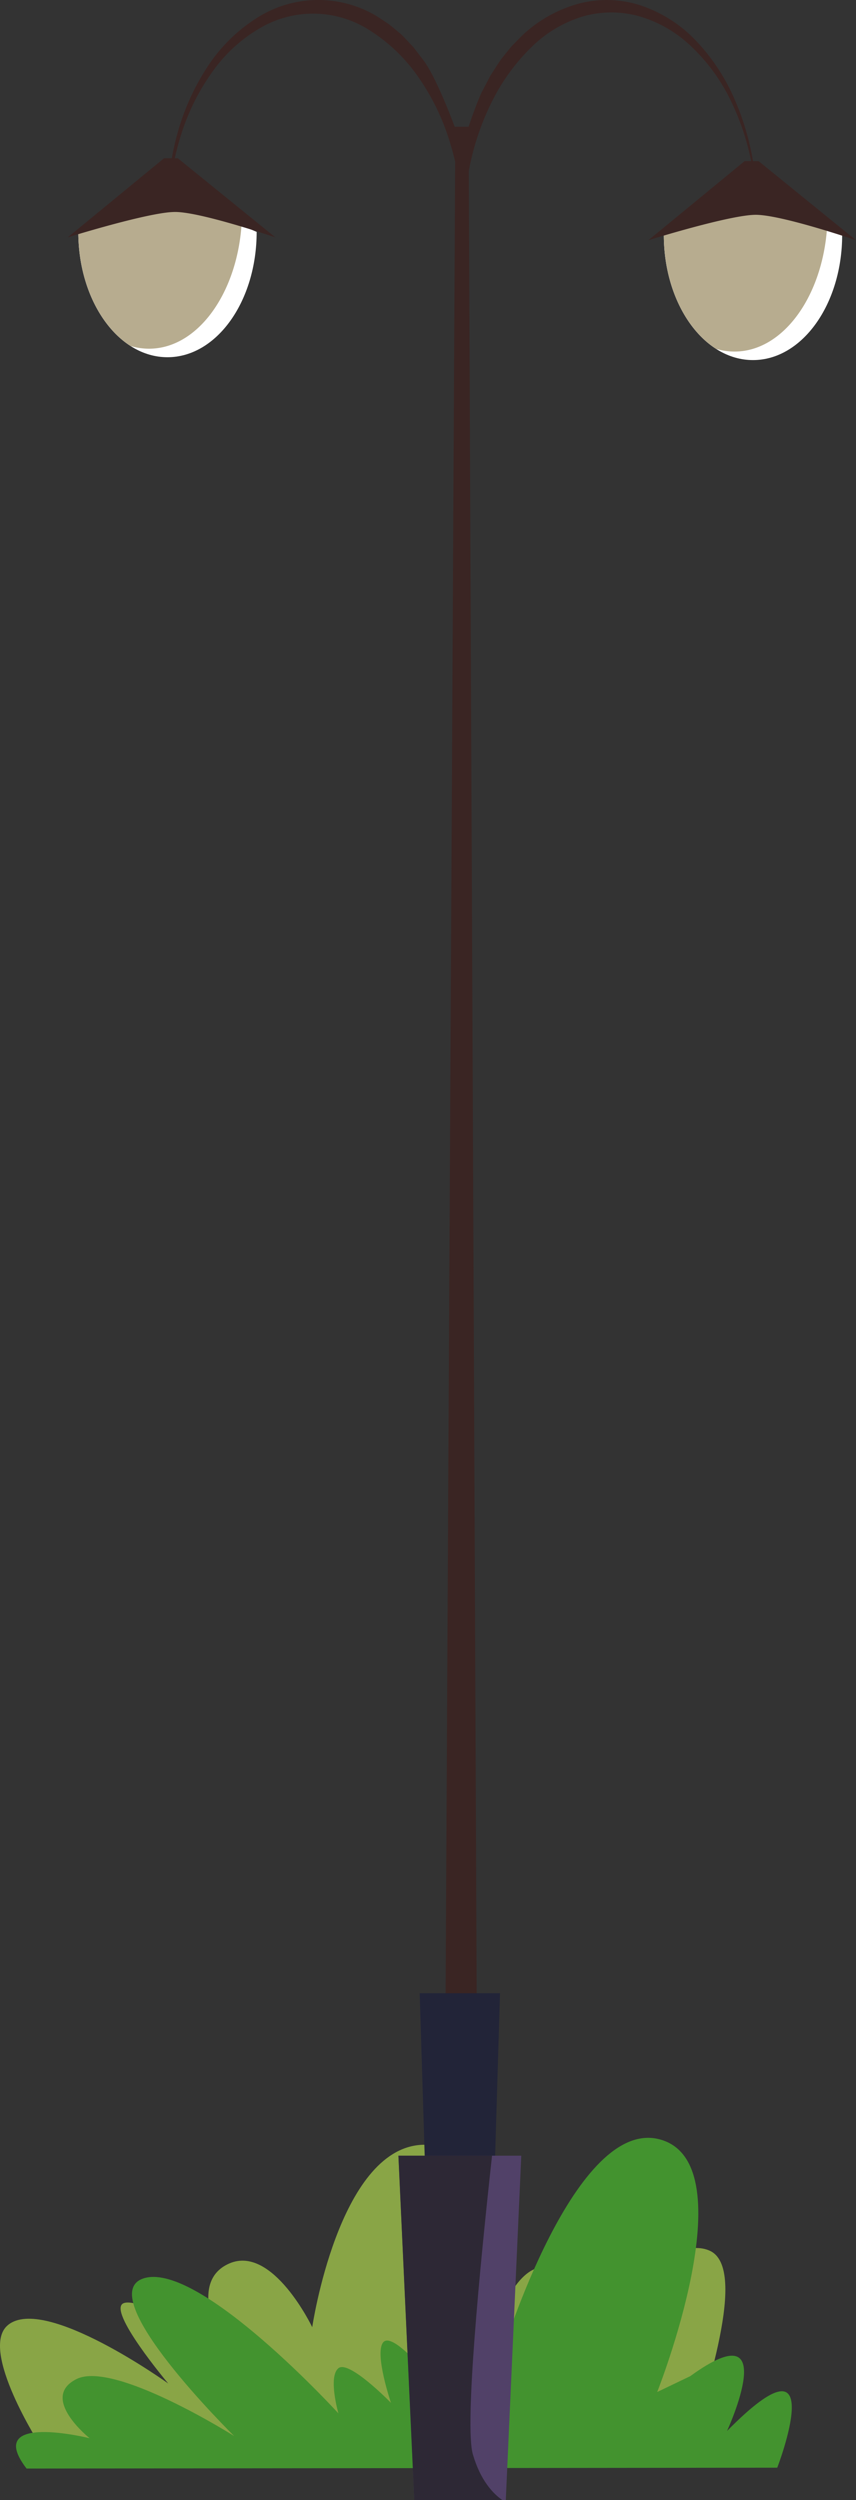 <svg xmlns="http://www.w3.org/2000/svg" width="157.293" height="459.196" viewBox="0 0 157.293 459.196">
  <rect x="0" y="0" width="157.293" height="459.196" fill="#333333" stroke="none"/>
  <g id="Group_607" data-name="Group 607" transform="translate(-96.077 -320.664)">
    <g id="Group_543" data-name="Group 543" transform="translate(-1670 -43)">
      <path id="Path_366" data-name="Path 366" d="M1896.6,777.1c-7.16-3.5-22.21,10.92-22.21,10.92s-8.53-19.4-17.14,2.28c0,0,1.45-33.6-13.76-32.7s-20.04,33.49-20.04,33.49-7.24-15.14-15.21-11.71-1.21,15.17-1.21,15.17-15.13-9.16-18.25-7.86,8.21,14.75,8.21,14.75-22.69-16.31-29.45-10.74c-5.44,4.48,6.04,22.27,6.04,22.27s52.22,2.69,54.31,2.82,66.62-3.91,66.14-5.55S1904.25,780.84,1896.6,777.1Z" fill="#89a546"/>
      <path id="Path_367" data-name="Path 367" d="M1908.9,816.9s10.19-26.45-9.23-6.74c0,0,10.41-22.54-6.76-10.07l-6.07,2.91s16.5-41.6.73-46.33-29.21,39.17-29.21,39.17-2.58-19.09-8.53-16.84-5.31,20.68-5.31,20.68-6.44-7.86-8.05-5.78,1.45,11.09,1.45,11.09-7.73-7.95-9.66-6.36,0,8.29,0,8.29-25.27-27.65-35.57-24.86,16.42,29.03,16.42,29.03-22.05-13.92-28.97-10.47,2.41,10.87,2.41,10.87-19.64-4.88-11.59,5.57Z" fill="#43932f"/>
    </g>
    <g id="Group_247" data-name="Group 247" transform="translate(108.53 320.664)">
      <g id="Group_243" data-name="Group 243" transform="translate(1.933 35.56)">
        <g id="Group_242" data-name="Group 242">
          <path id="Path_414" data-name="Path 414" d="M154.406,369.754c0,12.714-7.338,23.017-16.388,23.017s-16.388-10.3-16.388-23.017l16.692-7.034Z" transform="translate(-121.63 -362.72)" fill="#fff"/>
        </g>
        <path id="Path_415" data-name="Path 415" d="M151.625,368.539l-13.3-5.819-16.692,7.034c0,9.308,3.931,17.318,9.584,20.945a11.847,11.847,0,0,0,3.416.506C143.441,391.205,150.7,381.281,151.625,368.539Z" transform="translate(-121.63 -362.72)" fill="#b7ac8f"/>
      </g>
      <g id="Group_245" data-name="Group 245" transform="translate(109.523 36.085)">
        <g id="Group_244" data-name="Group 244" transform="translate(0)">
          <path id="Path_416" data-name="Path 416" d="M271.266,370.324c0,12.714-7.338,23.017-16.388,23.017s-16.388-10.3-16.388-23.017l16.692-7.034Z" transform="translate(-238.49 -363.29)" fill="#fff"/>
        </g>
        <path id="Path_417" data-name="Path 417" d="M268.485,369.109l-13.3-5.819-16.692,7.034c0,9.308,3.931,17.318,9.584,20.945a11.847,11.847,0,0,0,3.416.506C260.3,391.775,267.555,381.851,268.485,369.109Z" transform="translate(-238.49 -363.29)" fill="#b7ac8f"/>
      </g>
      <g id="Group_246" data-name="Group 246" transform="translate(0)">
        <path id="Path_418" data-name="Path 418" d="M246.481,353.7h-1.04A48.169,48.169,0,0,0,242,342.2a36.609,36.609,0,0,0-7.411-11.011,24.861,24.861,0,0,0-9.943-6.15,20.224,20.224,0,0,0-10.928-.35,24.492,24.492,0,0,0-10.275,5.542c-.773.718-1.51,1.51-2.265,2.265-.709.829-1.4,1.7-2.09,2.578-.635.939-1.252,1.915-1.878,2.882l-1.648,3.149c-.957,2.035-2.385,6.27-2.385,6.27h-2.55s-3.066-8.369-5.533-11.932l-2.035-2.661c-.737-.783-1.473-1.584-2.228-2.339-.792-.672-1.584-1.353-2.4-1.979-.847-.543-1.676-1.132-2.523-1.63a20.924,20.924,0,0,0-21.516.488,29.98,29.98,0,0,0-8.94,8.663,43.287,43.287,0,0,0-5.809,12.77c-.405,1.445-.727,2.919-1,4.41h-1.427L119.53,367.693s12.429-3.876,18.238-4.566a14.057,14.057,0,0,1,1.491-.1c4.769,0,18.413,4.668,18.413,4.668l-17.916-14.528H139.2c.3-1.381.654-2.734,1.068-4.051a40.6,40.6,0,0,1,5.975-12.024,27.635,27.635,0,0,1,8.71-7.89,19.193,19.193,0,0,1,20.107.5,30.753,30.753,0,0,1,8.461,7.955,42.084,42.084,0,0,1,5.957,11.711c.47,1.427.875,2.9,1.234,4.4l-2.044,392.618h6.242l-1.694-390.869a47.863,47.863,0,0,1,4.2-12.65,36.948,36.948,0,0,1,7.246-10.044,22.955,22.955,0,0,1,9.391-5.671,19.068,19.068,0,0,1,10.293-.12,23.066,23.066,0,0,1,9.6,5.45,34.038,34.038,0,0,1,7.476,10.229A45.738,45.738,0,0,1,245.1,353.69h-1.2l-17.677,14.528s14.961-4.668,19.73-4.668,18.413,4.668,18.413,4.668Z" transform="translate(-119.53 -324.096)" fill="#3a2523"/>
        <path id="Path_419" data-name="Path 419" d="M202.659,783.958H191.685L189.77,721.73h14.758Z" transform="translate(-125.102 -355.641)" fill="#222438"/>
        <path id="Path_420" data-name="Path 420" d="M208.1,754.14l-2.845,63.268h-16.8L185.53,754.14Z" transform="translate(-124.766 -358.212)" fill="#514168"/>
        <path id="Path_421" data-name="Path 421" d="M204.642,817.408h-16.2L185.52,754.14h17.207c-2.274,20.706-5.064,49.569-3.526,54.853C200.61,813.818,202.93,816.239,204.642,817.408Z" transform="translate(-124.765 -358.212)" fill="#2d2835"/>
      </g>
    </g>
  </g>
</svg>
